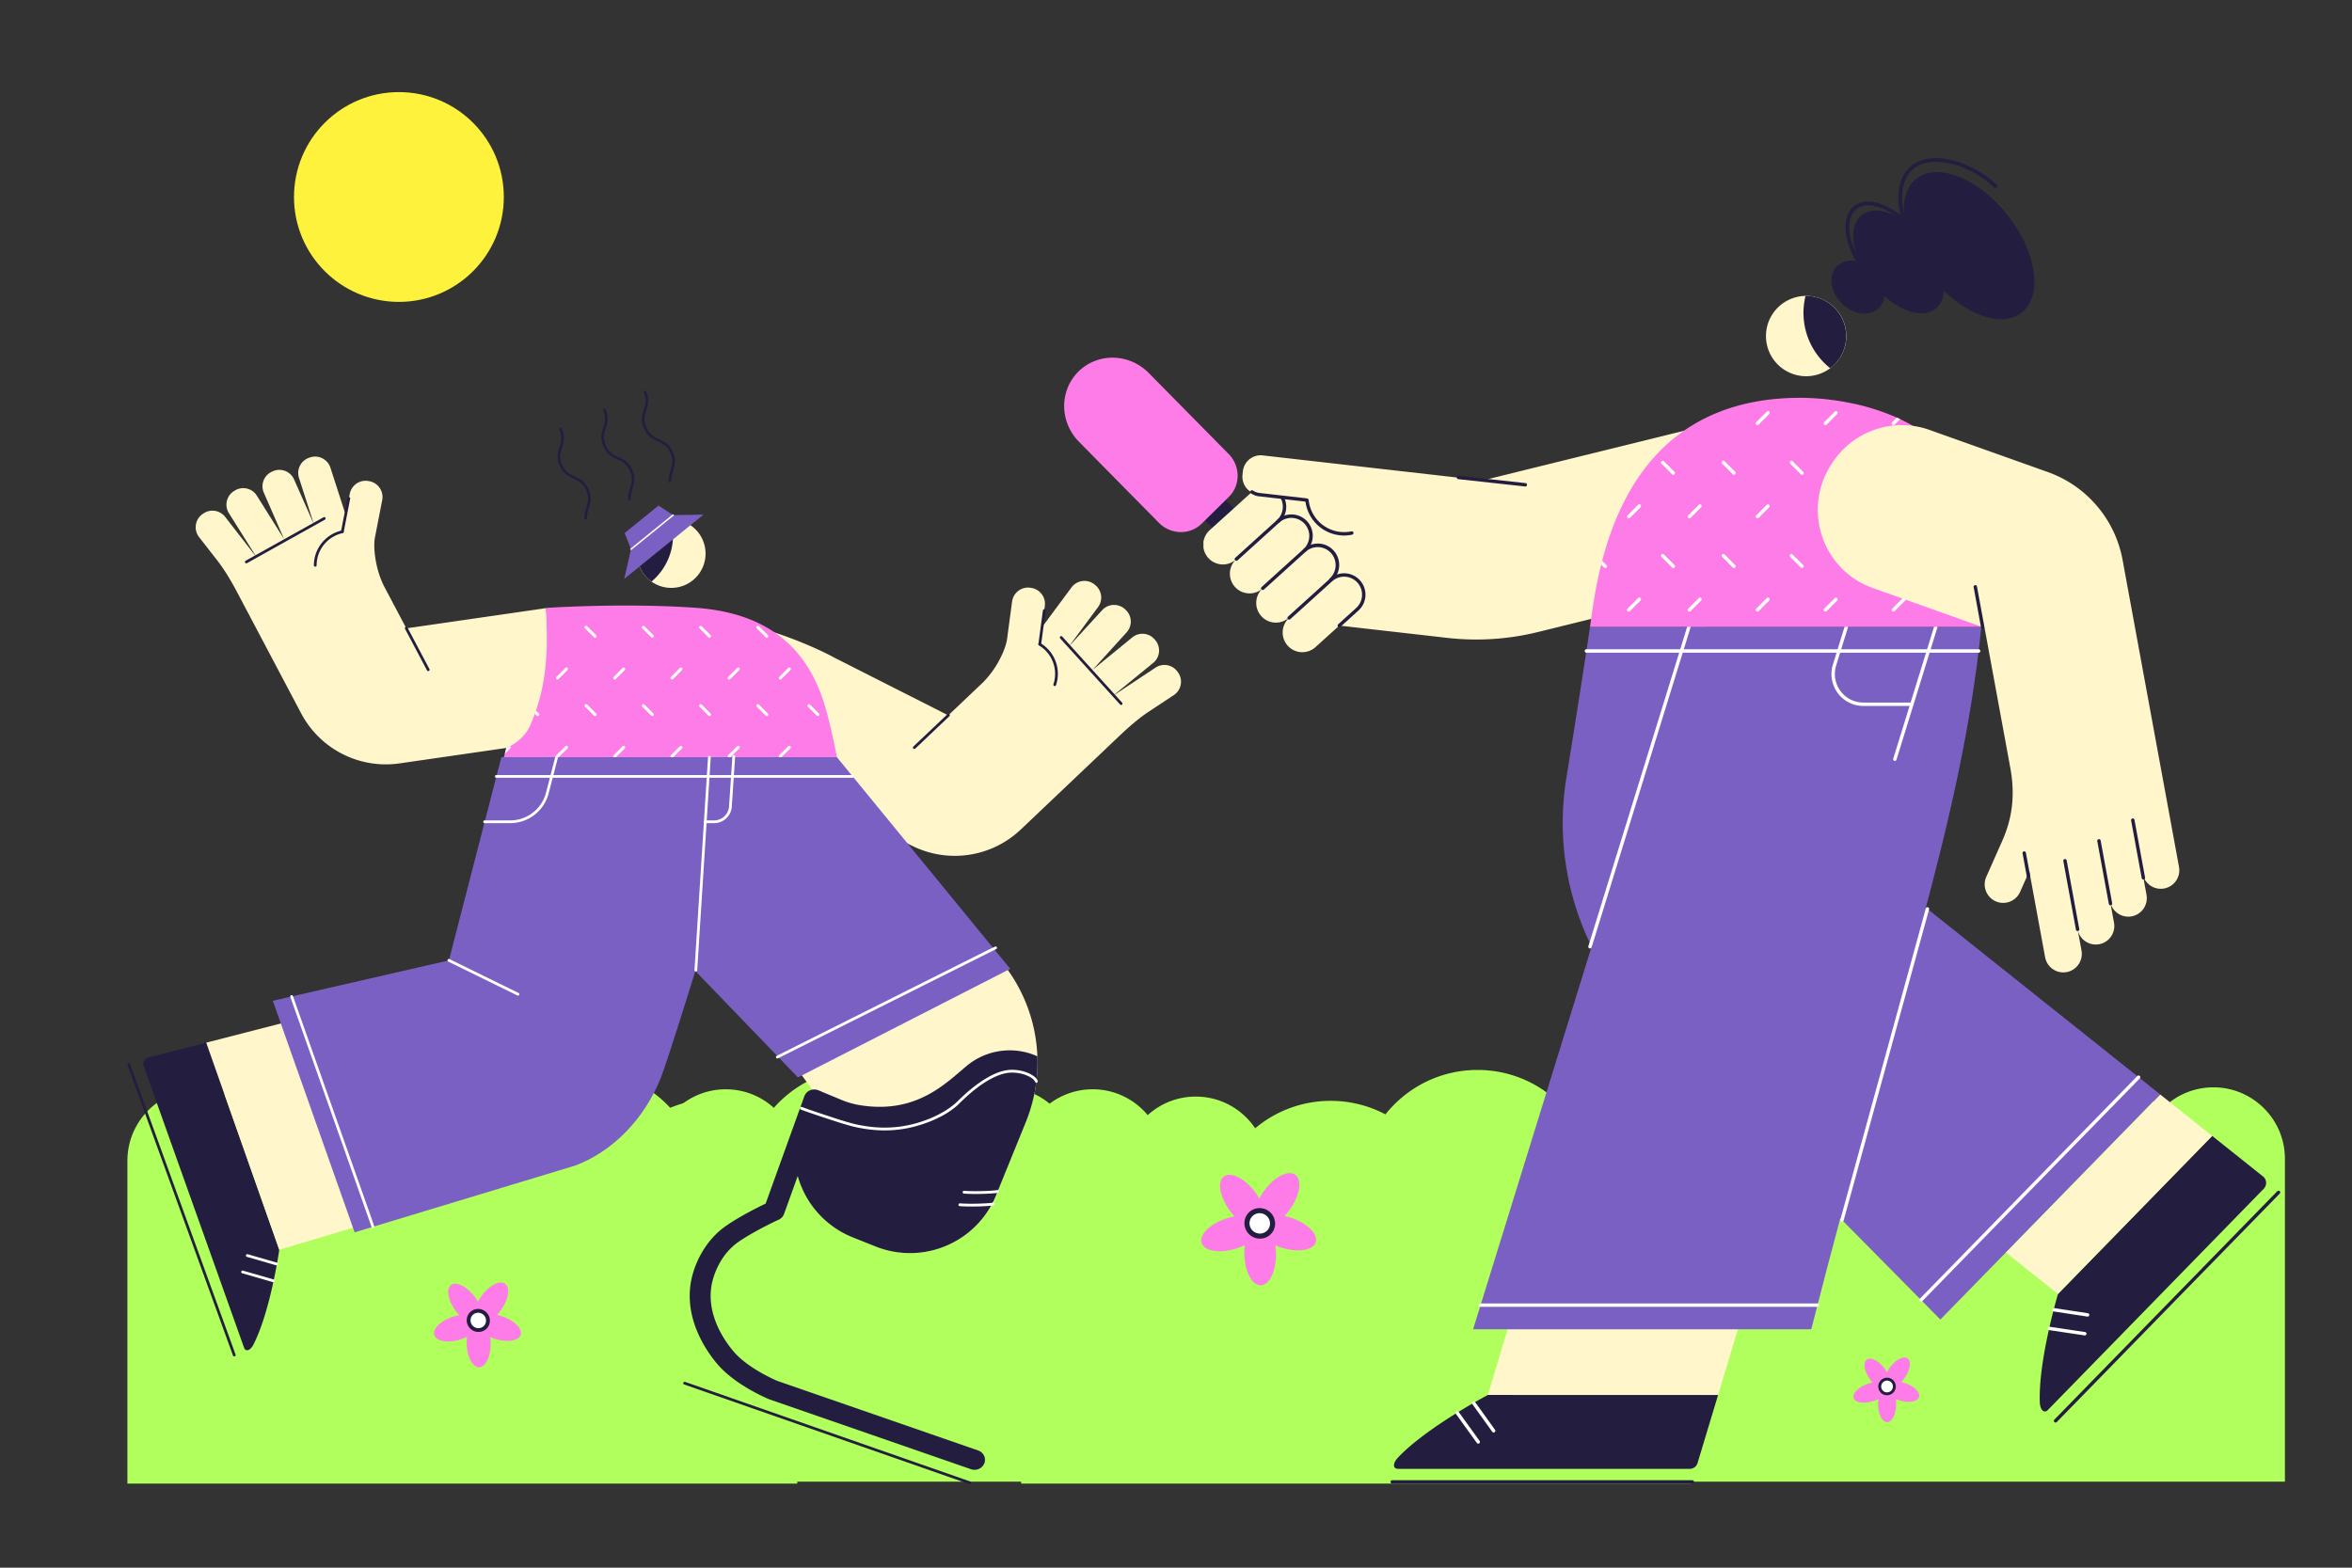 <svg xmlns="http://www.w3.org/2000/svg" viewBox="0 0 1200 800" width="1200" height="800"><rect x="0" y="0" width="1200" height="800" fill="#333333" stroke="none"/><g transform="translate(824.0 545.0) rotate(0.0 171.0 105.5) scale(0.698 0.698)"><svg width="489.65" height="302.426" viewBox="0 0 489.65 302.426"><path d="M437.367 14.143c-14.998 0-28.51 6.325-38.044 16.441C383.545 11.887 359.952 0 333.572 0c-27.26 0-51.542 12.696-67.3 32.482a85.615 85.615 0 0 0-40.044-9.892c-21.008 0-40.248 7.541-55.185 20.051-9.386-13.97-25.331-23.164-43.426-23.164-13.516 0-25.834 5.13-35.115 13.548-9.59-11.535-24.045-18.882-40.219-18.882C23.408 14.143 0 37.551 0 66.426v236h489.65v-236c0-28.875-23.408-52.283-52.283-52.283z" fill="#b0ff5c"/></svg></g><g transform="translate(521.0 546.0) rotate(0.0 171.0 105.5) scale(0.698 0.698)"><svg width="489.65" height="302.426" viewBox="0 0 489.65 302.426"><path d="M437.367 14.143c-14.998 0-28.51 6.325-38.044 16.441C383.545 11.887 359.952 0 333.572 0c-27.26 0-51.542 12.696-67.3 32.482a85.615 85.615 0 0 0-40.044-9.892c-21.008 0-40.248 7.541-55.185 20.051-9.386-13.97-25.331-23.164-43.426-23.164-13.516 0-25.834 5.13-35.115 13.548-9.59-11.535-24.045-18.882-40.219-18.882C23.408 14.143 0 37.551 0 66.426v236h489.65v-236c0-28.875-23.408-52.283-52.283-52.283z" fill="#b0ff5c"/></svg></g><g transform="translate(207.0 545.0) rotate(0.0 171.0 105.5) scale(0.698 0.698)"><svg width="489.65" height="302.426" viewBox="0 0 489.65 302.426"><path d="M437.367 14.143c-14.998 0-28.51 6.325-38.044 16.441C383.545 11.887 359.952 0 333.572 0c-27.26 0-51.542 12.696-67.3 32.482a85.615 85.615 0 0 0-40.044-9.892c-21.008 0-40.248 7.541-55.185 20.051-9.386-13.97-25.331-23.164-43.426-23.164-13.516 0-25.834 5.13-35.115 13.548-9.59-11.535-24.045-18.882-40.219-18.882C23.408 14.143 0 37.551 0 66.426v236h489.65v-236c0-28.875-23.408-52.283-52.283-52.283z" fill="#b0ff5c"/></svg></g><g transform="translate(65.0 546.0) rotate(0.0 171.0 105.5) scale(0.698 0.698)"><svg width="489.65" height="302.426" viewBox="0 0 489.65 302.426"><path d="M437.367 14.143c-14.998 0-28.51 6.325-38.044 16.441C383.545 11.887 359.952 0 333.572 0c-27.26 0-51.542 12.696-67.3 32.482a85.615 85.615 0 0 0-40.044-9.892c-21.008 0-40.248 7.541-55.185 20.051-9.386-13.97-25.331-23.164-43.426-23.164-13.516 0-25.834 5.13-35.115 13.548-9.59-11.535-24.045-18.882-40.219-18.882C23.408 14.143 0 37.551 0 66.426v236h489.65v-236c0-28.875-23.408-52.283-52.283-52.283z" fill="#b0ff5c"/></svg></g><g transform="translate(573.0 170.0) rotate(-44.603 25.0 68.0) scale(1.63 1.675)"><svg width="30.67" height="81.17" viewBox="0 0 30.67 81.17"><path d="M15.33 81.17a4.51 4.51 0 0 1-4.5-4.5V50.33a4.5 4.5 0 0 1 9 0v26.34a4.5 4.5 0 0 1-4.5 4.5z" fill="#231E40"/><path d="M15.33 0A15.33 15.33 0 0 0 0 15.33V50a9.35 9.35 0 0 0 9.34 9.35h12A9.35 9.35 0 0 0 30.67 50V15.33A15.33 15.33 0 0 0 15.33 0z" fill="#FD7CE8"/></svg></g><g transform="translate(614.0 203.0) rotate(0.0 275.0 277.0) scale(0.434 0.435)"><svg width="1265.852" height="1273.794" viewBox="0 0 1265.852 1273.794"><path d="m328.26 96.939-61.834-7.029-30.036-3.41h-.063L125.81 73.948l-15.046-1.712-7.808-.889-33.3-3.778A21.019 21.019 0 0 0 46.4 86.087l-.469 4.121A21 21 0 0 0 56.5 110.9L7.614 155.05a23.1 23.1 0 1 0 30.965 34.281l.135-.116a23.1 23.1 0 1 0 30.975 34.279A23.1 23.1 0 0 0 90.7 263.068a22.876 22.876 0 0 0 6.82-2.915h.01l3.231-1.969-2.046 2.1a.01.01 0 0 0-.007.012 23.1 23.1 0 0 0 33.022 32.178l27.962-25.258 67.861 7.708 30.089 3.415 28.332 3.219.615.075a302.9 302.9 0 0 0 103.92-6.208c1.1-.26 2.209-.523 3.307-.793l72.659-17.892L574.3 36.354zM88.2 144.5v.032l-.328.3h-.01c.113-.115.229-.226.338-.332z" fill="#fff6cc"/><path d="M165.254 161.56a45.858 45.858 0 0 1-44.74-36.371 46.611 46.611 0 0 1-.76-4.858 2 2 0 0 1 3.979-.408 42.667 42.667 0 0 0 .695 4.44 41.82 41.82 0 0 0 49.558 32.28 2 2 0 1 1 .826 3.914 46.218 46.218 0 0 1-9.558 1.003zm-77.548-14.591a2 2 0 0 1-1.341-3.484 21.1 21.1 0 0 0 4.6-25.356 2 2 0 1 1 3.551-1.84 25.1 25.1 0 0 1-5.474 30.164 1.991 1.991 0 0 1-1.336.516z" fill="#231e40"/><path d="M120.6 121.852a1.966 1.966 0 0 1-.229-.013l-56.018-6.365a22.278 22.278 0 0 1-8.408-3.345 2 2 0 0 1 2.14-3.38 18.453 18.453 0 0 0 6.884 2.772l55.854 6.344a2 2 0 0 1-.223 3.987zm-81.878 69.359a2 2 0 0 1-1.341-3.484L86.5 143.36a25.1 25.1 0 1 1 33.647 37.254 2 2 0 1 1-2.68-2.968 21.1 21.1 0 0 0-28.287-31.318L40.061 190.7a1.987 1.987 0 0 1-1.339.511z" fill="#231e40"/><path d="M69.688 225.5a2 2 0 0 1-1.34-3.484l49.123-44.367a25.1 25.1 0 1 1 33.647 37.251 2 2 0 1 1-2.681-2.968 21.1 21.1 0 0 0-28.286-31.318l-49.123 44.368a1.99 1.99 0 0 1-1.34.518z" fill="#231e40"/><path d="M159.691 269.214a2 2 0 0 1-1.341-3.484l21.162-19.113a21.1 21.1 0 0 0-28.287-31.317L102.1 259.665a2 2 0 1 1-2.68-2.968l49.122-44.367a25.1 25.1 0 1 1 33.647 37.256L161.031 268.7a1.99 1.99 0 0 1-1.34.514zM378.4 104.048a1.824 1.824 0 0 1-.22-.012l-78.589-8.6a2 2 0 0 1 .436-3.976l78.589 8.6a2 2 0 0 1-.216 3.988z" fill="#231e40"/><path d="m628.286 1092.731-23.441 77.58-6 .01-264.42-.52-.04-.02.071-.45 23.16-76.6z" fill="#fff6cc"/><path d="m605.005 1169.8-24.138 79.863a9.551 9.551 0 0 1-9.142 6.787H228.747c-6.011 0-6.58-6.2-.2-13.07 33.26-35.12 102.571-71.87 105.729-73.54a.375.375 0 0 1 .15-.04.15.15 0 0 1 .09-.02z" fill="#231e40"/><path d="M341.152 1213.822a2 2 0 0 1-1.625-.832l-23.455-32.608a2 2 0 0 1 3.247-2.336l23.455 32.608a2 2 0 0 1-1.622 3.168zm-18.115 13.062a2 2 0 0 1-1.623-.828l-24.6-34.039a2 2 0 1 1 3.242-2.342l24.6 34.038a2 2 0 0 1-1.62 3.171z" fill="#fff"/><path d="M574.7 1273.794H221.974a2 2 0 1 1 0-4H574.7a2 2 0 0 1 0 4z" fill="#231e40"/><path d="M454.462 268.711c-7.847 52.776-18.214 118.073-27.877 177.705a326.888 326.888 0 0 0 96.174 287.969L866.3 1081.293 1124.746 817.2 734.669 507.025 590.746 268.711z" fill="#7b60c4"/><path d="M572.745 268.711 317 1092.728h397.539c100.137-392.315 176.206-590.891 199.922-824.017z" fill="#7b60c4"/><path d="M721.81 1066.411H325.779a2 2 0 0 1 0-4H721.81a2 2 0 0 1 0 4zM911.311 299.02H450.2a2 2 0 0 1 0-4h461.111a2 2 0 1 1 0 4z" fill="#fff"/><path d="M454.426 645.944a2 2 0 0 1-1.911-2.593l116.319-375.232a2 2 0 0 1 3.821 1.184l-116.32 375.232a2 2 0 0 1-1.909 1.409zm296.255 320.598a2 2 0 0 1-1.929-2.532l100.433-364.923a2 2 0 0 1 3.857 1.062L752.608 965.072a2 2 0 0 1-1.927 1.47zm62.142-540.578a2 2 0 0 1-1.911-2.593l48.127-155.252a2 2 0 0 1 3.821 1.184l-48.127 155.253a2 2 0 0 1-1.91 1.408z" fill="#fff"/><path d="M832.8 361.506h-57.045a37.466 37.466 0 0 1-35.785-48.56l13.9-44.827a2 2 0 1 1 3.82 1.184l-13.9 44.827a33.467 33.467 0 0 0 31.965 43.376H832.8a2 2 0 0 1 0 4zm10.778 698.843a2 2 0 0 1-1.43-3.4L1097.91 795.6a2 2 0 1 1 2.858 2.8l-255.761 261.35a1.994 1.994 0 0 1-1.429.599z" fill="#fff"/><path d="m992.7 1187.426 253.813-259.581a9.723 9.723 0 0 0-.9-14.407l-59.773-47.558-181.235 185.42s-23.275 77.66-21.379 127.128c.441 9.372 5.274 13.292 9.474 8.998z" fill="#231e40"/><path d="M1039.4 1077.861a1.929 1.929 0 0 1-.3-.023l-39.712-6.032a2 2 0 1 1 .6-3.954l39.712 6.032a2 2 0 0 1-.3 3.977zm-3.328 22.085a2.012 2.012 0 0 1-.3-.022l-41.534-6.215a2 2 0 1 1 .591-3.956l41.535 6.215a2 2 0 0 1-.294 3.978z" fill="#fff"/><path d="M1001.739 1202.136a2 2 0 0 1-1.43-3.4l262.113-267.993a2 2 0 1 1 2.86 2.8l-262.114 267.993a1.993 1.993 0 0 1-1.429.6z" fill="#231e40"/><path d="m1124.805 817.317-181.341 185.409 61.035 48.562 181.341-185.409z" fill="#fff6cc"/><path d="M914.464 268.71h-460c1.71-12.19 3.92-29.45 7.86-49.41 1.49-7.52 3.22-15.43 5.271-23.6.37-1.49.75-3 1.151-4.51C490.605 107.59 545.6 0 701.725 0a303.129 303.129 0 0 1 59.01 6.16 260.949 260.949 0 0 1 54.391 17.06c1.3.57 2.6 1.17 3.879 1.78 15.65 7.38 30.241 16.7 42.46 28.32C887.286 77.87 902 109.08 909.8 142.14c10 42.49 8.6 88.05 4.664 126.57z" fill="#fd7ce8"/><g fill="#fff"><path d="M499.938 250.823a2 2 0 0 1-1.414-3.414l12.45-12.451a2 2 0 1 1 2.828 2.828l-12.45 12.451a2 2 0 0 1-1.414.586zm71.341 0a2 2 0 0 1-1.414-3.414l12.451-12.451a2 2 0 0 1 2.828 2.828l-12.451 12.451a2 2 0 0 1-1.414.586zm159.909 0a2 2 0 0 1-1.414-3.414l12.45-12.451a2 2 0 0 1 2.828 2.828L732.6 250.237a2 2 0 0 1-1.412.586zm-79.955 0a2 2 0 0 1-1.414-3.414l12.451-12.451a2 2 0 0 1 2.828 2.828l-12.451 12.451a2 2 0 0 1-1.414.586zm159.909 0a2 2 0 0 1-1.414-3.414l12.451-12.451a2 2 0 0 1 2.828 2.828l-12.451 12.451a1.993 1.993 0 0 1-1.414.586zm79.958 0a2 2 0 0 1-1.414-3.414l12.45-12.451a2 2 0 0 1 2.828 2.828l-12.45 12.451a2 2 0 0 1-1.414.586zM473.824 199.1a1.982 1.982 0 0 1-1.409.58 2 2 0 0 1-1.42-.58l-3.4-3.4c.37-1.49.75-3 1.151-4.51l5.079 5.08a2 2 0 0 1-.001 2.83zm78.542.582a1.99 1.99 0 0 1-1.414-.586L538.5 186.645a2 2 0 1 1 2.828-2.828l12.451 12.451a2 2 0 0 1-1.414 3.414zm151.297 0a1.99 1.99 0 0 1-1.414-.586L689.8 186.645a2 2 0 1 1 2.829-2.828l12.451 12.451a2 2 0 0 1-1.414 3.414zm-79.956 0a1.994 1.994 0 0 1-1.415-.586l-12.45-12.451a2 2 0 1 1 2.828-2.828l12.451 12.451a2 2 0 0 1-1.414 3.414zm159.909 0a1.99 1.99 0 0 1-1.414-.586l-12.451-12.451a2 2 0 0 1 2.829-2.828l12.45 12.451a2 2 0 0 1-1.414 3.414zm79.955 0a1.989 1.989 0 0 1-1.414-.586l-12.451-12.451a2 2 0 1 1 2.828-2.828l12.451 12.451a2 2 0 0 1-1.414 3.414zm-363.633-58.251a2 2 0 0 1-1.414-3.414l12.45-12.451a2 2 0 1 1 2.828 2.828l-12.45 12.451a2 2 0 0 1-1.414.586zm71.341 0a2 2 0 0 1-1.414-3.414l12.451-12.451a2 2 0 0 1 2.828 2.828l-12.451 12.451a2 2 0 0 1-1.414.586zm159.909 0a2 2 0 0 1-1.414-3.414l12.45-12.451a2 2 0 0 1 2.828 2.828L732.6 140.845a2 2 0 0 1-1.412.586zm-79.955 0a2 2 0 0 1-1.414-3.414l12.451-12.451a2 2 0 0 1 2.828 2.828l-12.451 12.451a2 2 0 0 1-1.414.586zm159.909 0a2 2 0 0 1-1.414-3.414l12.451-12.451a2 2 0 0 1 2.828 2.828l-12.451 12.451a1.993 1.993 0 0 1-1.414.586zm79.958 0a2 2 0 0 1-1.414-3.414l12.45-12.451a2 2 0 0 1 2.828 2.828l-12.45 12.451a2 2 0 0 1-1.414.586zM552.366 90.29a1.99 1.99 0 0 1-1.414-.586L538.5 77.253a2 2 0 0 1 2.828-2.828l12.452 12.451a2 2 0 0 1-1.414 3.414zm151.297 0a1.99 1.99 0 0 1-1.414-.586L689.8 77.253a2 2 0 0 1 2.829-2.828l12.451 12.451a2 2 0 0 1-1.414 3.414zm-79.956 0a1.994 1.994 0 0 1-1.415-.586l-12.45-12.451a2 2 0 0 1 2.828-2.828l12.451 12.451a2 2 0 0 1-1.414 3.414zm159.909 0a1.99 1.99 0 0 1-1.416-.59l-12.449-12.447a2 2 0 0 1 2.829-2.828l12.45 12.451a2 2 0 0 1-1.414 3.414zm79.955 0a1.989 1.989 0 0 1-1.414-.586l-12.451-12.451a2 2 0 0 1 2.828-2.828l12.451 12.451a2 2 0 0 1-1.414 3.414zM731.188 32.038a2 2 0 0 1-1.414-3.414l12.45-12.451A2 2 0 0 1 745.052 19L732.6 31.452a1.992 1.992 0 0 1-1.412.586zm-79.955 0a2 2 0 0 1-1.414-3.414l12.451-12.451A2 2 0 0 1 665.1 19l-12.453 12.452a1.99 1.99 0 0 1-1.414.586zM819 25l-6.45 6.45a1.991 1.991 0 0 1-1.41.59 2.005 2.005 0 0 1-1.42-3.42l5.4-5.4c1.304.57 2.604 1.17 3.88 1.78z"/></g><path d="M740.156 75.03q-.708 1.047-1.413 2.1c-35.334 52.812-11.718 124.743 48.155 146.022l131.386 46.694 30.337 164.719c7.173 39.214-1.206 66.486-9.92 86.063l-18.388 41.307a21.75 21.75 0 0 0 11.025 28.714 21.749 21.749 0 0 0 28.714-11.025l10.814-24.293 18.589 100.931a21.749 21.749 0 0 0 25.328 17.45 21.749 21.749 0 0 0 17.449-25.329l-4.571-24.818a21.75 21.75 0 0 0 25.329 17.45 21.75 21.75 0 0 0 17.45-25.329l-4.571-24.819a21.748 21.748 0 0 0 25.328 17.45 21.749 21.749 0 0 0 17.45-25.329l-4.571-24.817a21.748 21.748 0 0 0 25.329 17.449 21.75 21.75 0 0 0 17.45-25.328L1125.2 432.7l-44.662-242.5A135.426 135.426 0 0 0 992.7 87.129l-61.877-21.991-77.338-27.482A97.421 97.421 0 0 0 740.156 75.03z" fill="#fff6cc"/><path d="M1027.66 625.567a2 2 0 0 1-1.964-1.637l-14.826-80.492a2 2 0 0 1 3.934-.724l14.825 80.491a2 2 0 0 1-1.969 2.362zm38.664-30.214a2 2 0 0 1-1.964-1.638l-13.56-73.606a2 2 0 0 1 3.934-.724l13.556 73.606a2 2 0 0 1-1.969 2.362zm38.665-30.214a2 2 0 0 1-1.964-1.637l-12.47-67.707a2 2 0 0 1 3.934-.724l12.469 67.706a2 2 0 0 1-1.969 2.362zm-135.071-1.895a2 2 0 0 1-1.965-1.637l-5-27.173a2 2 0 1 1 3.933-.724l5 27.172a2 2 0 0 1-1.969 2.362zm-53.785-292.018a2 2 0 0 1-1.965-1.638l-8.744-47.477a2 2 0 1 1 3.934-.724l8.744 47.477a2 2 0 0 1-1.605 2.329 1.964 1.964 0 0 1-.364.033z" fill="#231e40"/></svg></g><g transform="translate(65.0 233.0) rotate(0.0 268.5 262.0) scale(0.356 0.356)"><svg width="1509.985" height="1472.93" viewBox="0 0 1509.985 1472.93"><path d="M827.335 229.764c68.415 6.036 148.143 37.884 186.075 58.559l163.047 82.6 50.063-47.536a136.211 136.211 0 0 0 22.457-30.533c5.895-10.786 9.964-21.424 11.484-29.623l7.457-55.536a23.093 23.093 0 0 1 25.881-19.725l1.3.208a23.1 23.1 0 0 1 19.725 25.893l-3.921 29.184 2.842-2.685 39.263-53.008a23.083 23.083 0 0 1 32.257-4.838l.979.789a23.072 23.072 0 0 1 4.839 32.248l-41.6 56.2L1397 220.148a23.035 23.035 0 0 1 32.518-1.563l.946.9a23.018 23.018 0 0 1 1.562 32.508l-48.724 53.69 56.88-46.5.084-.069a22.948 22.948 0 0 1 32.28 3.353l.817.961.062.077a22.947 22.947 0 0 1-3.346 32.277l-58.294 47.618 61.71-40.887a23.007 23.007 0 0 1 31.871 6.418l.783 1.058a23.007 23.007 0 0 1-6.427 31.87L1464 365.439c-13.785 9.128-28.042 21.39-40.909 33.558l-142.671 135.5a137.32 137.32 0 0 1-156.733 22.951l-198.911-100.76z" fill="#fff6cc"/><path d="M1127.694 419.075a1.968 1.968 0 0 1-1.291-3.394l48.865-46.353.047-.044a1.967 1.967 0 0 1 2.661 2.9l-48.865 46.354a1.966 1.966 0 0 1-1.417.539zM1307.348 270.5a1.968 1.968 0 0 1-1.688-2.212l6.408-47.695c0-.032.007-.065.013-.1a1.967 1.967 0 1 1 3.885.622l-6.406 47.685a1.968 1.968 0 0 1-2.011 1.707 1.67 1.67 0 0 1-.201-.007z" fill="#231e40"/><path d="M1328.936 328.941a1.966 1.966 0 0 1-1.8-2.6 47.351 47.351 0 0 0-20.6-55.567 2.232 2.232 0 0 1-.124-.073 1.968 1.968 0 1 1 2.132-3.308 51.306 51.306 0 0 1 22.318 60.207 1.965 1.965 0 0 1-1.926 1.339zm93.739 26.427-85.865-94.743a1.967 1.967 0 0 1 2.916-2.642l85.865 94.743a1.967 1.967 0 0 1-2.916 2.642z" fill="#231e40"/><path d="M128.992 149.092c10.141 13.051 19.738 29.228 28.044 44.869l91.9 173.975a137.322 137.322 0 0 0 141.181 71.834l220.677-31.927-10.57-190.693-200.514 29.014-32.249-61.047c-11.11-22.327-15.317-51.341-12.944-67.843L365.2 62.266A23.093 23.093 0 0 0 346.968 35.3l-1.3-.216a23.094 23.094 0 0 0-26.964 18.229L313.1 82.22l-1.834-3.451L290.99 16a23.074 23.074 0 0 0-29.014-14.889l-1.186.431a23.075 23.075 0 0 0-14.884 29.014L267.369 97.1 238.9 32.822a23.018 23.018 0 0 0-30.308-11.865l-1.192.543a23.019 23.019 0 0 0-11.865 30.309l29.019 66.44-39.036-62.237-.062-.1a22.939 22.939 0 0 0-31.649-7.128l-1.082.647-.1.063a22.938 22.938 0 0 0-7.125 31.649l40.016 63.743-45.41-58.459a23 23 0 0 0-32.25-4.1l-1.081.754a23 23 0 0 0-4.1 32.25z" fill="#fff6cc"/><path d="m429.364 306.407-31.495-59.538a1.968 1.968 0 0 1 3.479-1.839l31.493 59.537a1.967 1.967 0 1 1-3.477 1.84zM307.77 109.176a1.965 1.965 0 0 1-1.556-2.305l9.167-47.243.015-.073a1.967 1.967 0 1 1 3.847.823l-9.168 47.241a1.96 1.96 0 0 1-2.305 1.557z" fill="#231e40"/><path d="M267.241 155.78a51.306 51.306 0 0 1 40.384-49.921 1.967 1.967 0 0 1 .822 3.848 47.351 47.351 0 0 0-37.271 46.073 1.968 1.968 0 1 1-3.935 0zm-96.829-2.775a1.967 1.967 0 0 1-.961-3.685l111.633-62.346A1.967 1.967 0 1 1 283 90.409l-111.63 62.342a1.962 1.962 0 0 1-.958.25zm10.244 1119.861c24.592-48.212 37-135.9 37-135.9l-104.665-296.86-84.427 21.533a9.3 9.3 0 0 0-5.394 11.648l144 404c2.161 6.257 8.849 4.529 13.486-4.421z" fill="#231e40"/><path d="m213.547 1159.346-42.173-12.188-.107-.031a1.967 1.967 0 1 1 1.2-3.746l42.173 12.187a1.967 1.967 0 0 1-.546 3.858 2.014 2.014 0 0 1-.547-.08zm-4.854 24.054-44.114-12.727a1.968 1.968 0 1 1 1.092-3.781l44.113 12.728a1.967 1.967 0 0 1-.544 3.858 2.059 2.059 0 0 1-.547-.078z" fill="#fff"/><path d="M151.3 1288.516.129 872.218a1.008 1.008 0 0 1-.028-.077 1.967 1.967 0 0 1 3.734-1.241l151.17 416.3a1.967 1.967 0 1 1-3.706 1.318z" fill="#231e40"/><path d="M1022.485 462.094H530.869l9.906-35.964.581-2.105 1.691-6.158.07-.226v-.01l.049-.187.491-.2c.344-.138.866-.355 1.534-.64a60.467 60.467 0 0 0 3.227-1.544c7.535-3.945 21.366-13 28.724-29.55q3.777-8.484 6.817-16.89a199.974 199.974 0 0 0 1.505-4.24 1.372 1.372 0 0 0 .088-.265c19.762-57.654 15.435-111.107 14.461-146.943a1.871 1.871 0 0 1-.01-.236 1591.024 1591.024 0 0 1 34.144-1.761c32.619-1.358 69.29-2 105.558-1.476 19.989.3 39.849.945 58.854 2.027q7.938.443 15.651.993c29.973 2.135 56.7 7.86 80.1 17.48a179.01 179.01 0 0 1 33.534 18.022c30.386 20.873 52.981 51.122 67.461 91.767 14.668 41.201 27.18 118.106 27.18 118.106z" fill="#fd7ce8"/><g fill="#fff"><path d="M935.766 431.68a2.157 2.157 0 0 1-1.519-3.689l12.835-12.727.045-.044a2.157 2.157 0 0 1 2.994 3.107l-12.832 12.728a2.149 2.149 0 0 1-1.52.625zm-155.203 0a2.157 2.157 0 0 1-1.526-3.68l12.728-12.727a2.156 2.156 0 0 1 3.049 3.05l-12.728 12.728a2.144 2.144 0 0 1-1.523.631zm81.971 0a2.157 2.157 0 0 1-1.518-3.689l12.835-12.727.044-.044a2.157 2.157 0 1 1 2.993 3.107l-12.835 12.728a2.141 2.141 0 0 1-1.519.625zm-164.051 0a2.157 2.157 0 0 1-1.526-3.68l12.728-12.727a2.157 2.157 0 1 1 3.05 3.05l-12.728 12.728a2.145 2.145 0 0 1-1.524.631zm-82.083 0a2.157 2.157 0 0 1-1.519-3.689l12.839-12.727.044-.044a2.157 2.157 0 0 1 2.994 3.107l-12.835 12.728a2.149 2.149 0 0 1-1.519.625zm-75.04-7.651 1.692-6.158.119-.421.492-.2c.788-.312 2.5-1.024 4.757-2.188a2.307 2.307 0 0 1 .259.215 2.149 2.149 0 0 1 0 3.039l-7.907 7.808zM988.072 371.3l-12.836-12.727a2.158 2.158 0 0 1 3.039-3.064l12.835 12.726a2.158 2.158 0 0 1-3.038 3.065zm-73.24 0L902.1 358.568c-.031-.03-.063-.06-.092-.092a2.158 2.158 0 0 1 3.142-2.958l12.727 12.727a2.158 2.158 0 0 1-1.525 3.683 2.139 2.139 0 0 1-1.52-.628zm-164.047 0-12.835-12.725a2.157 2.157 0 0 1 3.039-3.063l12.831 12.727a2.156 2.156 0 1 1-3.035 3.062zm81.966 0-12.727-12.727a2.157 2.157 0 0 1 3.049-3.05l12.727 12.722a2.156 2.156 0 1 1-3.049 3.05zm-164.051 0-12.729-12.727a1.578 1.578 0 0 1-.091-.092 2.157 2.157 0 0 1 3.14-2.958l12.728 12.727a2.156 2.156 0 1 1-3.048 3.05zm-83.231-6.913a2.8 2.8 0 0 0 .086-.269l4.11 4.131a2.152 2.152 0 0 1-3.043 3.042l-2.663-2.664a280.112 280.112 0 0 0 1.51-4.24zm350.302-44.878a2.158 2.158 0 0 1-1.526-3.682l12.835-12.835c.03-.032.061-.062.092-.092a2.157 2.157 0 1 1 2.958 3.141l-12.83 12.835a2.152 2.152 0 0 1-1.526.632zm-156.728-.626a2.156 2.156 0 0 1-.013-3.05L791.757 303a2.157 2.157 0 0 1 3.065 3.037l-12.728 12.833a2.156 2.156 0 0 1-3.051.013zm83.492.626a2.158 2.158 0 0 1-1.524-3.682l12.835-12.835c.029-.032.059-.062.09-.092a2.158 2.158 0 0 1 2.959 3.141l-12.835 12.835a2.158 2.158 0 0 1-1.525.633zm-165.574-.628a2.156 2.156 0 0 1-.009-3.049L709.679 303a2.157 2.157 0 0 1 3.063 3.037l-12.727 12.835a2.158 2.158 0 0 1-3.054.012zm-80.554.627a2.158 2.158 0 0 1-1.527-3.682l12.834-12.834c.029-.032.06-.062.091-.092a2.157 2.157 0 1 1 2.958 3.141l-12.836 12.835a2.149 2.149 0 0 1-1.524.632zm298.425-60.494L902.1 246.287a1.974 1.974 0 0 1-.092-.091 2.158 2.158 0 0 1 3.142-2.958l12.727 12.727a2.156 2.156 0 1 1-3.049 3.049zm-164.048.007-12.834-12.727a2.157 2.157 0 1 1 3.039-3.063l12.831 12.727a2.156 2.156 0 1 1-3.036 3.063zm81.967-.007-12.727-12.727a2.157 2.157 0 0 1 3.049-3.049l12.727 12.727a2.156 2.156 0 1 1-3.049 3.049zm-164.051 0-12.729-12.727a1.562 1.562 0 0 1-.091-.091 2.157 2.157 0 1 1 3.14-2.958l12.728 12.727a2.156 2.156 0 1 1-3.048 3.049z"/></g><path d="M531.4 460.172 454.017 752.39l-341.026 87.716 104.66 296.859 391.2-116.545a227.583 227.583 0 0 0 159.721-182l60.776-378.227zm756.136 493.964-26.59 65.39-15.94 39.21c-.04.09-.07.17-.11.26a133.089 133.089 0 0 1-172.71 73.26l-32.64-13.04a133.209 133.209 0 0 1-73.37-175.34l15.17-36.07.22-.51-179.6-243.15 186.37-232.47 257.1 283.99a227.57 227.57 0 0 1 42.1 238.47z" fill="#fff6cc"/><path d="m208.387 780.077 117.262 331.908 316.021-95.678c52.989-19.832 98.977-65.83 122.979-126.293 9.351-23.553 49.333-152.579 49.333-152.579L960.976 889.9l304.238-155.65-248.352-303.313H535.95l-75.177 291.215z" fill="#7b60c4"/><path d="M814.374 738.066a1.965 1.965 0 0 1-1.649-2.24l19.4-305.178a1.967 1.967 0 0 1 3.889.584l-19.4 305.178a1.967 1.967 0 0 1-1.943 1.672s-.197-.001-.297-.016z" fill="#fff"/><path d="M526.756 458.439a1.979 1.979 0 0 1 1.99-1.967h510.219a1.968 1.968 0 1 1 0 3.935H528.746a1.98 1.98 0 0 1-1.99-1.968zm32.165 314.015-99.013-48.539c-.025-.012-.05-.023-.074-.036a1.967 1.967 0 1 1 1.805-3.5l99.013 48.535a1.968 1.968 0 1 1-1.731 3.536zm-208.929 331.993L233.5 774.579a1.968 1.968 0 0 1 3.711-1.312l112.063 316.995c.074.211 4.545 13.306 4.545 13.53a1.967 1.967 0 0 1-3.822.655z" fill="#fff"/><path d="M827.958 525.442a1.968 1.968 0 0 1 0-3.935h12.621a21.607 21.607 0 0 0 21.567-18.493l4.94-73.464a1.967 1.967 0 0 1 3.89.591l-4.937 73.459a25.516 25.516 0 0 1-25.459 21.85h-12.621zm-316.058.007a1.968 1.968 0 0 1 0-3.935h36.563a53.078 53.078 0 0 0 51.484-39.839l13.267-51.232a1.967 1.967 0 1 1 3.81.983l-13.266 51.229a57.013 57.013 0 0 1-55.295 42.79H511.9zM1245.133 705.9 932.322 862.536a1.968 1.968 0 0 1-1.763-3.519l300.588-150.633c.2-.1 12.638-6.165 12.86-6.193a1.967 1.967 0 0 1 1.126 3.711z" fill="#fff"/><path d="M1304.136 859.656a96.324 96.324 0 0 0-101.069 13.58c-29.934 24.744-71.9 69.306-152.5 56.6a120.607 120.607 0 0 1-25.939-7.19l-32.835-13.581-25.616 34.807a133.209 133.209 0 0 0 73.37 175.34l32.64 13.04a133.249 133.249 0 0 0 151.591-38.185c.118-.142.239-.281.357-.424q1.621-1.956 3.173-3.985l.5-.654q1.531-2.024 2.994-4.113c.127-.183.252-.368.378-.551q3.039-4.4 5.748-9.1c.1-.176.206-.351.307-.528q1.292-2.262 2.5-4.593l.376-.728q1.193-2.328 2.3-4.717c.1-.21.191-.421.287-.631.761-1.665 1.5-3.346 2.2-5.055.04-.09.07-.17.11-.26l15.94-39.21 26.59-65.39a227.387 227.387 0 0 0 16.598-94.472zm-97.6 613.165L798 1330.1l-.076-.027a1.967 1.967 0 1 1 1.366-3.689l408.534 142.724a1.966 1.966 0 0 1 1.214 2.5 1.894 1.894 0 0 1-.323.587 1.966 1.966 0 0 1-2.179.626z" fill="#231e40"/><path d="M1214.069 1452.391a15.645 15.645 0 0 1-4.921-.8s-288.813-100.077-289.134-100.207c-1.912-.78-47.139-19.422-73.314-49.188-12.841-14.605-53.457-67.059-36.9-128.88 3.68-13.743 15.749-48.145 48.277-70.714 19.455-13.5 45.3-26.4 56.638-31.84l55.462-153.924c2.691-7.464 11.224-11.44 19.059-8.877s12 10.694 9.316 18.16l-57.467 159.486a14.55 14.55 0 0 1-7.692 8.242c-.343.157-34.8 16-57.656 31.862-24.642 17.1-33.992 43.93-36.869 54.672-13.028 48.649 20.3 91.484 30.829 103.454 20.316 23.1 57.31 39.229 61.7 41.089l287.6 99.661c7.826 2.589 11.968 10.733 9.25 18.19a14.979 14.979 0 0 1-14.178 9.614z" fill="#231e40"/><path d="M1085.177 965.877a188.748 188.748 0 0 1-35.2-3.439c-14.142-2.572-27.944-7.144-55.441-16.253-16.226-5.375-20.85-7.008-29.4-10.217a2 2 0 0 1 1.405-3.745c8.5 3.188 13.095 4.812 29.257 10.166 27.32 9.049 41.032 13.592 54.9 16.114 10.819 1.967 39.56 7.193 74.191-1.444 39.4-9.827 59.643-27.7 64.91-32.947 16.577-16.511 48.546-44.322 76.388-45.087 18.533-.529 35.561 7.891 38.39 15.743a2 2 0 1 1-3.763 1.355c-2-5.537-16.8-13.59-34.517-13.1-11.358.313-36.033 6.434-73.676 43.923-20.968 20.882-53.676 30.73-66.765 33.994a168.053 168.053 0 0 1-40.679 4.937zm130.731 91.112c-6.191 0-12.2-.164-17.023-.539a2 2 0 1 1 .311-3.988c15.088 1.175 40.726.184 47.64-1.078a2 2 0 0 1 .719 3.935c-5.323.972-18.862 1.67-31.647 1.67zm-6 18c-6.191 0-12.2-.164-17.023-.539a2 2 0 1 1 .311-3.988c15.088 1.174 40.726.184 47.64-1.078a2 2 0 0 1 .719 3.935c-5.323.972-18.862 1.67-31.647 1.67z" fill="#fff"/></svg></g><g transform="translate(325.0 265.0) rotate(-106.724 17.5 17.5) scale(0.366 0.366)"><svg width="95.5" height="95.6" viewBox="0 0 95.5 95.6"><path d="M0 47.8a47.779 47.779 0 1 0 18.4-37.7A47.8 47.8 0 0 0 0 47.8z" fill="#fff6cc"/><path d="M18.4 10.2A84.125 84.125 0 0 0 93.7 61 47.893 47.893 0 0 0 47.7.1a47.067 47.067 0 0 0-29.3 10.1z" fill="#231e40"/></svg></g><g transform="translate(901.0 151.0) rotate(37.124 20.5 20.5) scale(0.429 0.429)"><svg width="95.5" height="95.6" viewBox="0 0 95.5 95.6"><path d="M0 47.8a47.779 47.779 0 1 0 18.4-37.7A47.8 47.8 0 0 0 0 47.8z" fill="#fff6cc"/><path d="M18.4 10.2A84.125 84.125 0 0 0 93.7 61 47.893 47.893 0 0 0 47.7.1a47.067 47.067 0 0 0-29.3 10.1z" fill="#231e40"/></svg></g><g transform="translate(940.0 82.0) rotate(15.827 51.0 44.0) scale(0.481 0.476)"><svg width="212.228" height="185.028" viewBox="0 0 212.228 185.028"><g fill="#231e40"><path d="M205.763 137.336c-14.6 19.7-50.2 18.9-85.2.2 1.5 8 .4 15.4-3.8 21-9.6 12.9-32.4 13-55.6 1.7a20.354 20.354 0 0 1-2.3 14.1c-6.8 11.7-24.5 14.2-39.6 5.5s-21.8-25.3-15-37c4.1-7.1 12.1-10.8 21.1-10.7-14.5-17.8-19.4-37.3-10.6-49.2 8.2-11 25.9-12.7 45.4-6-8.3-18.1-9-35.5-.1-47.6 17.3-23.3 63.8-18 104 11.8 40.4 29.9 59 72.9 41.7 96.2z"/><path d="M36.461 144.436a2 2 0 0 1-1.192-.4c-13.858-10.307-24.74-22.949-30.643-35.6-6.1-13.057-6.19-24.636-.268-32.6S21.4 64.593 35.644 66.618c13.832 1.967 29.072 8.719 42.912 19.013a2 2 0 1 1-2.387 3.21c-13.314-9.9-27.906-16.388-41.088-18.262-12.728-1.81-22.5.907-27.513 7.65-10.618 14.282 2.88 42.365 30.088 62.6a2 2 0 0 1-1.2 3.605z"/><path d="M94.661 116.236a1.992 1.992 0 0 1-1.189-.393C73.746 101.22 58.49 83 50.514 64.542c-8.136-18.831-7.765-35.735 1.043-47.6 15.218-20.608 57.367-22.615 92.037-4.378a2 2 0 1 1-1.862 3.54C108.71-1.264 68.887.21 54.772 19.324 46.847 30 46.64 45.49 54.186 62.955c7.7 17.823 22.5 35.464 41.668 49.674a2 2 0 0 1-1.193 3.607z"/></g></svg></g><g transform="translate(150.0 47.0) rotate(0.0 53.5 53.5) scale(0.976 0.976)"><svg width="109.682" height="109.682" viewBox="0 0 109.682 109.682"><circle cx="54.841" cy="54.841" fill="#FFF23D" r="54.841"/></svg></g><g transform="translate(307.0 263.0) rotate(-39.028 26.0 9.0) scale(0.191 0.192)"><svg width="272.495" height="93.96" viewBox="0 0 272.495 93.96"><path d="M272.495 93.957 0 93.963l63.938-49.906 144.627-.003z" fill="#7B60C4"/><path d="m194.53-.003 14.035 44.057-144.627.003L77.972 0z" fill="#7B60C4"/><path d="M63.938 46.057a2 2 0 0 1 0-4h144.627a2 2 0 0 1 0 4z" fill="#FFF"/></svg></g><g transform="translate(291.0 212.0) rotate(-23.845 16.5 34.5) translate(0.0 0.0) scale(0.332 0.332)"><svg width="99.5" height="144.417" viewBox="0 0 99.5 144.417"><g fill="#231e40"><path d="M24 207.6a2 2 0 0 1-2-2c0-11.943-5.1-17.841-10.5-24.086C5.848 174.972 0 168.207 0 154.7c0-13.432 5.831-20.178 11.471-26.7C16.885 121.734 22 115.818 22 103.8c0-11.943-5.1-17.841-10.5-24.086C5.848 73.172 0 66.407 0 52.9c0-13.432 5.831-20.178 11.471-26.7C16.885 19.934 22 14.018 22 2a2 2 0 0 1 4 0c0 13.507-5.848 20.272-11.5 26.814C9.1 35.059 4 40.957 4 52.9c0 12.018 5.114 17.934 10.529 24.2C20.169 83.622 26 90.368 26 103.8c0 13.507-5.848 20.272-11.5 26.814C9.1 136.859 4 142.757 4 154.7c0 12.018 5.114 17.934 10.529 24.2C20.169 185.422 26 192.168 26 205.6a2 2 0 0 1-2 2zm73.5 0a2 2 0 0 1-2-2c0-11.943-5.1-17.841-10.5-24.086-5.655-6.542-11.5-13.307-11.5-26.814 0-13.432 5.831-20.178 11.471-26.7 5.414-6.264 10.529-12.18 10.529-24.2 0-11.943-5.1-17.841-10.5-24.086-5.652-6.542-11.5-13.307-11.5-26.814 0-13.432 5.831-20.178 11.471-26.7C90.385 19.934 95.5 14.018 95.5 2a2 2 0 0 1 4 0c0 13.507-5.848 20.272-11.5 26.814-5.4 6.245-10.5 12.143-10.5 24.086 0 12.018 5.114 17.934 10.529 24.2 5.64 6.524 11.471 13.27 11.471 26.7 0 13.507-5.848 20.272-11.5 26.814-5.4 6.245-10.5 12.143-10.5 24.086 0 12.018 5.114 17.934 10.529 24.2 5.64 6.524 11.471 13.27 11.471 26.7a2 2 0 0 1-2 2z"/></g></svg></g><g transform="translate(615.0 594.0) rotate(35.622 29.0 28.5) scale(0.652 0.643)"><svg width="89.013" height="88.6" viewBox="0 0 89.013 88.6"><path d="M88.701 34.007c-2.123-6.533-14.435-8.387-27.501-4.142a49.67 49.67 0 0 0-4.31 1.627c.291-2.108.449-4.326.449-6.618C57.338 11.136 51.77-.001 44.901-.001S32.463 11.136 32.463 24.874c0 2.428.177 4.772.501 6.991a48.926 48.926 0 0 0-5.149-2C14.749 25.62 2.437 27.474.314 34.007s6.749 15.27 19.814 19.516a49.177 49.177 0 0 0 5.122 1.365 48.717 48.717 0 0 0-4.151 4.985C13.024 70.987 10.983 83.27 16.54 87.308s16.608-1.699 24.683-12.814a48.452 48.452 0 0 0 3.677-5.912 48.32 48.32 0 0 0 3.676 5.912c8.075 11.114 19.126 16.851 24.683 12.814s3.516-16.321-4.559-27.435a48.574 48.574 0 0 0-4.287-5.126 49.309 49.309 0 0 0 4.472-1.223c13.067-4.247 21.938-12.984 19.816-19.517z" fill="#fd7ce8"/><circle cx="44.508" cy="47.732" fill="#fff" r="10.081"/><path d="M44.508 59.813c-6.662 0-12.081-5.42-12.081-12.081 0-6.662 5.419-12.082 12.081-12.082 6.661 0 12.081 5.42 12.081 12.082s-5.42 12.081-12.081 12.081zm0-20.162c-4.456 0-8.081 3.625-8.081 8.082s3.625 8.081 8.081 8.081 8.081-3.625 8.081-8.081-3.625-8.082-8.081-8.082z" fill="#231e40"/></svg></g><g transform="translate(223.0 651.0) rotate(35.622 22.0 21.5) scale(0.494 0.485)"><svg width="89.013" height="88.6" viewBox="0 0 89.013 88.6"><path d="M88.701 34.007c-2.123-6.533-14.435-8.387-27.501-4.142a49.67 49.67 0 0 0-4.31 1.627c.291-2.108.449-4.326.449-6.618C57.338 11.136 51.77-.001 44.901-.001S32.463 11.136 32.463 24.874c0 2.428.177 4.772.501 6.991a48.926 48.926 0 0 0-5.149-2C14.749 25.62 2.437 27.474.314 34.007s6.749 15.27 19.814 19.516a49.177 49.177 0 0 0 5.122 1.365 48.717 48.717 0 0 0-4.151 4.985C13.024 70.987 10.983 83.27 16.54 87.308s16.608-1.699 24.683-12.814a48.452 48.452 0 0 0 3.677-5.912 48.32 48.32 0 0 0 3.676 5.912c8.075 11.114 19.126 16.851 24.683 12.814s3.516-16.321-4.559-27.435a48.574 48.574 0 0 0-4.287-5.126 49.309 49.309 0 0 0 4.472-1.223c13.067-4.247 21.938-12.984 19.816-19.517z" fill="#fd7ce8"/><circle cx="44.508" cy="47.732" fill="#fff" r="10.081"/><path d="M44.508 59.813c-6.662 0-12.081-5.42-12.081-12.081 0-6.662 5.419-12.082 12.081-12.082 6.661 0 12.081 5.42 12.081 12.082s-5.42 12.081-12.081 12.081zm0-20.162c-4.456 0-8.081 3.625-8.081 8.082s3.625 8.081 8.081 8.081 8.081-3.625 8.081-8.081-3.625-8.082-8.081-8.082z" fill="#231e40"/></svg></g><g transform="translate(947.0 690.0) rotate(35.622 16.5 16.5) scale(0.371 0.372)"><svg width="89.013" height="88.6" viewBox="0 0 89.013 88.6"><path d="M88.701 34.007c-2.123-6.533-14.435-8.387-27.501-4.142a49.67 49.67 0 0 0-4.31 1.627c.291-2.108.449-4.326.449-6.618C57.338 11.136 51.77-.001 44.901-.001S32.463 11.136 32.463 24.874c0 2.428.177 4.772.501 6.991a48.926 48.926 0 0 0-5.149-2C14.749 25.62 2.437 27.474.314 34.007s6.749 15.27 19.814 19.516a49.177 49.177 0 0 0 5.122 1.365 48.717 48.717 0 0 0-4.151 4.985C13.024 70.987 10.983 83.27 16.54 87.308s16.608-1.699 24.683-12.814a48.452 48.452 0 0 0 3.677-5.912 48.32 48.32 0 0 0 3.676 5.912c8.075 11.114 19.126 16.851 24.683 12.814s3.516-16.321-4.559-27.435a48.574 48.574 0 0 0-4.287-5.126 49.309 49.309 0 0 0 4.472-1.223c13.067-4.247 21.938-12.984 19.816-19.517z" fill="#fd7ce8"/><circle cx="44.508" cy="47.732" fill="#fff" r="10.081"/><path d="M44.508 59.813c-6.662 0-12.081-5.42-12.081-12.081 0-6.662 5.419-12.082 12.081-12.082 6.661 0 12.081 5.42 12.081 12.082s-5.42 12.081-12.081 12.081zm0-20.162c-4.456 0-8.081 3.625-8.081 8.082s3.625 8.081 8.081 8.081 8.081-3.625 8.081-8.081-3.625-8.082-8.081-8.082z" fill="#231e40"/></svg></g><g transform="translate(334.0 193.0) rotate(-23.845 16.5 34.5) translate(0.0 0.0) scale(0.332 0.332)"><svg width="45.227" height="144.417" viewBox="0 0 45.227 144.417"><g fill="#231e40"><path d="M24 207.6a2 2 0 0 1-2-2c0-11.943-5.1-17.841-10.5-24.086C5.848 174.972 0 168.207 0 154.7c0-13.432 5.831-20.178 11.471-26.7C16.885 121.734 22 115.818 22 103.8c0-11.943-5.1-17.841-10.5-24.086C5.848 73.172 0 66.407 0 52.9c0-13.432 5.831-20.178 11.471-26.7C16.885 19.934 22 14.018 22 2a2 2 0 0 1 4 0c0 13.507-5.848 20.272-11.5 26.814C9.1 35.059 4 40.957 4 52.9c0 12.018 5.114 17.934 10.529 24.2C20.169 83.622 26 90.368 26 103.8c0 13.507-5.848 20.272-11.5 26.814C9.1 136.859 4 142.757 4 154.7c0 12.018 5.114 17.934 10.529 24.2C20.169 185.422 26 192.168 26 205.6a2 2 0 0 1-2 2zm73.5 0a2 2 0 0 1-2-2c0-11.943-5.1-17.841-10.5-24.086-5.655-6.542-11.5-13.307-11.5-26.814 0-13.432 5.831-20.178 11.471-26.7 5.414-6.264 10.529-12.18 10.529-24.2 0-11.943-5.1-17.841-10.5-24.086-5.652-6.542-11.5-13.307-11.5-26.814 0-13.432 5.831-20.178 11.471-26.7C90.385 19.934 95.5 14.018 95.5 2a2 2 0 0 1 4 0c0 13.507-5.848 20.272-11.5 26.814-5.4 6.245-10.5 12.143-10.5 24.086 0 12.018 5.114 17.934 10.529 24.2 5.64 6.524 11.471 13.27 11.471 26.7 0 13.507-5.848 20.272-11.5 26.814-5.4 6.245-10.5 12.143-10.5 24.086 0 12.018 5.114 17.934 10.529 24.2 5.64 6.524 11.471 13.27 11.471 26.7a2 2 0 0 1-2 2z"/></g></svg></g></svg>